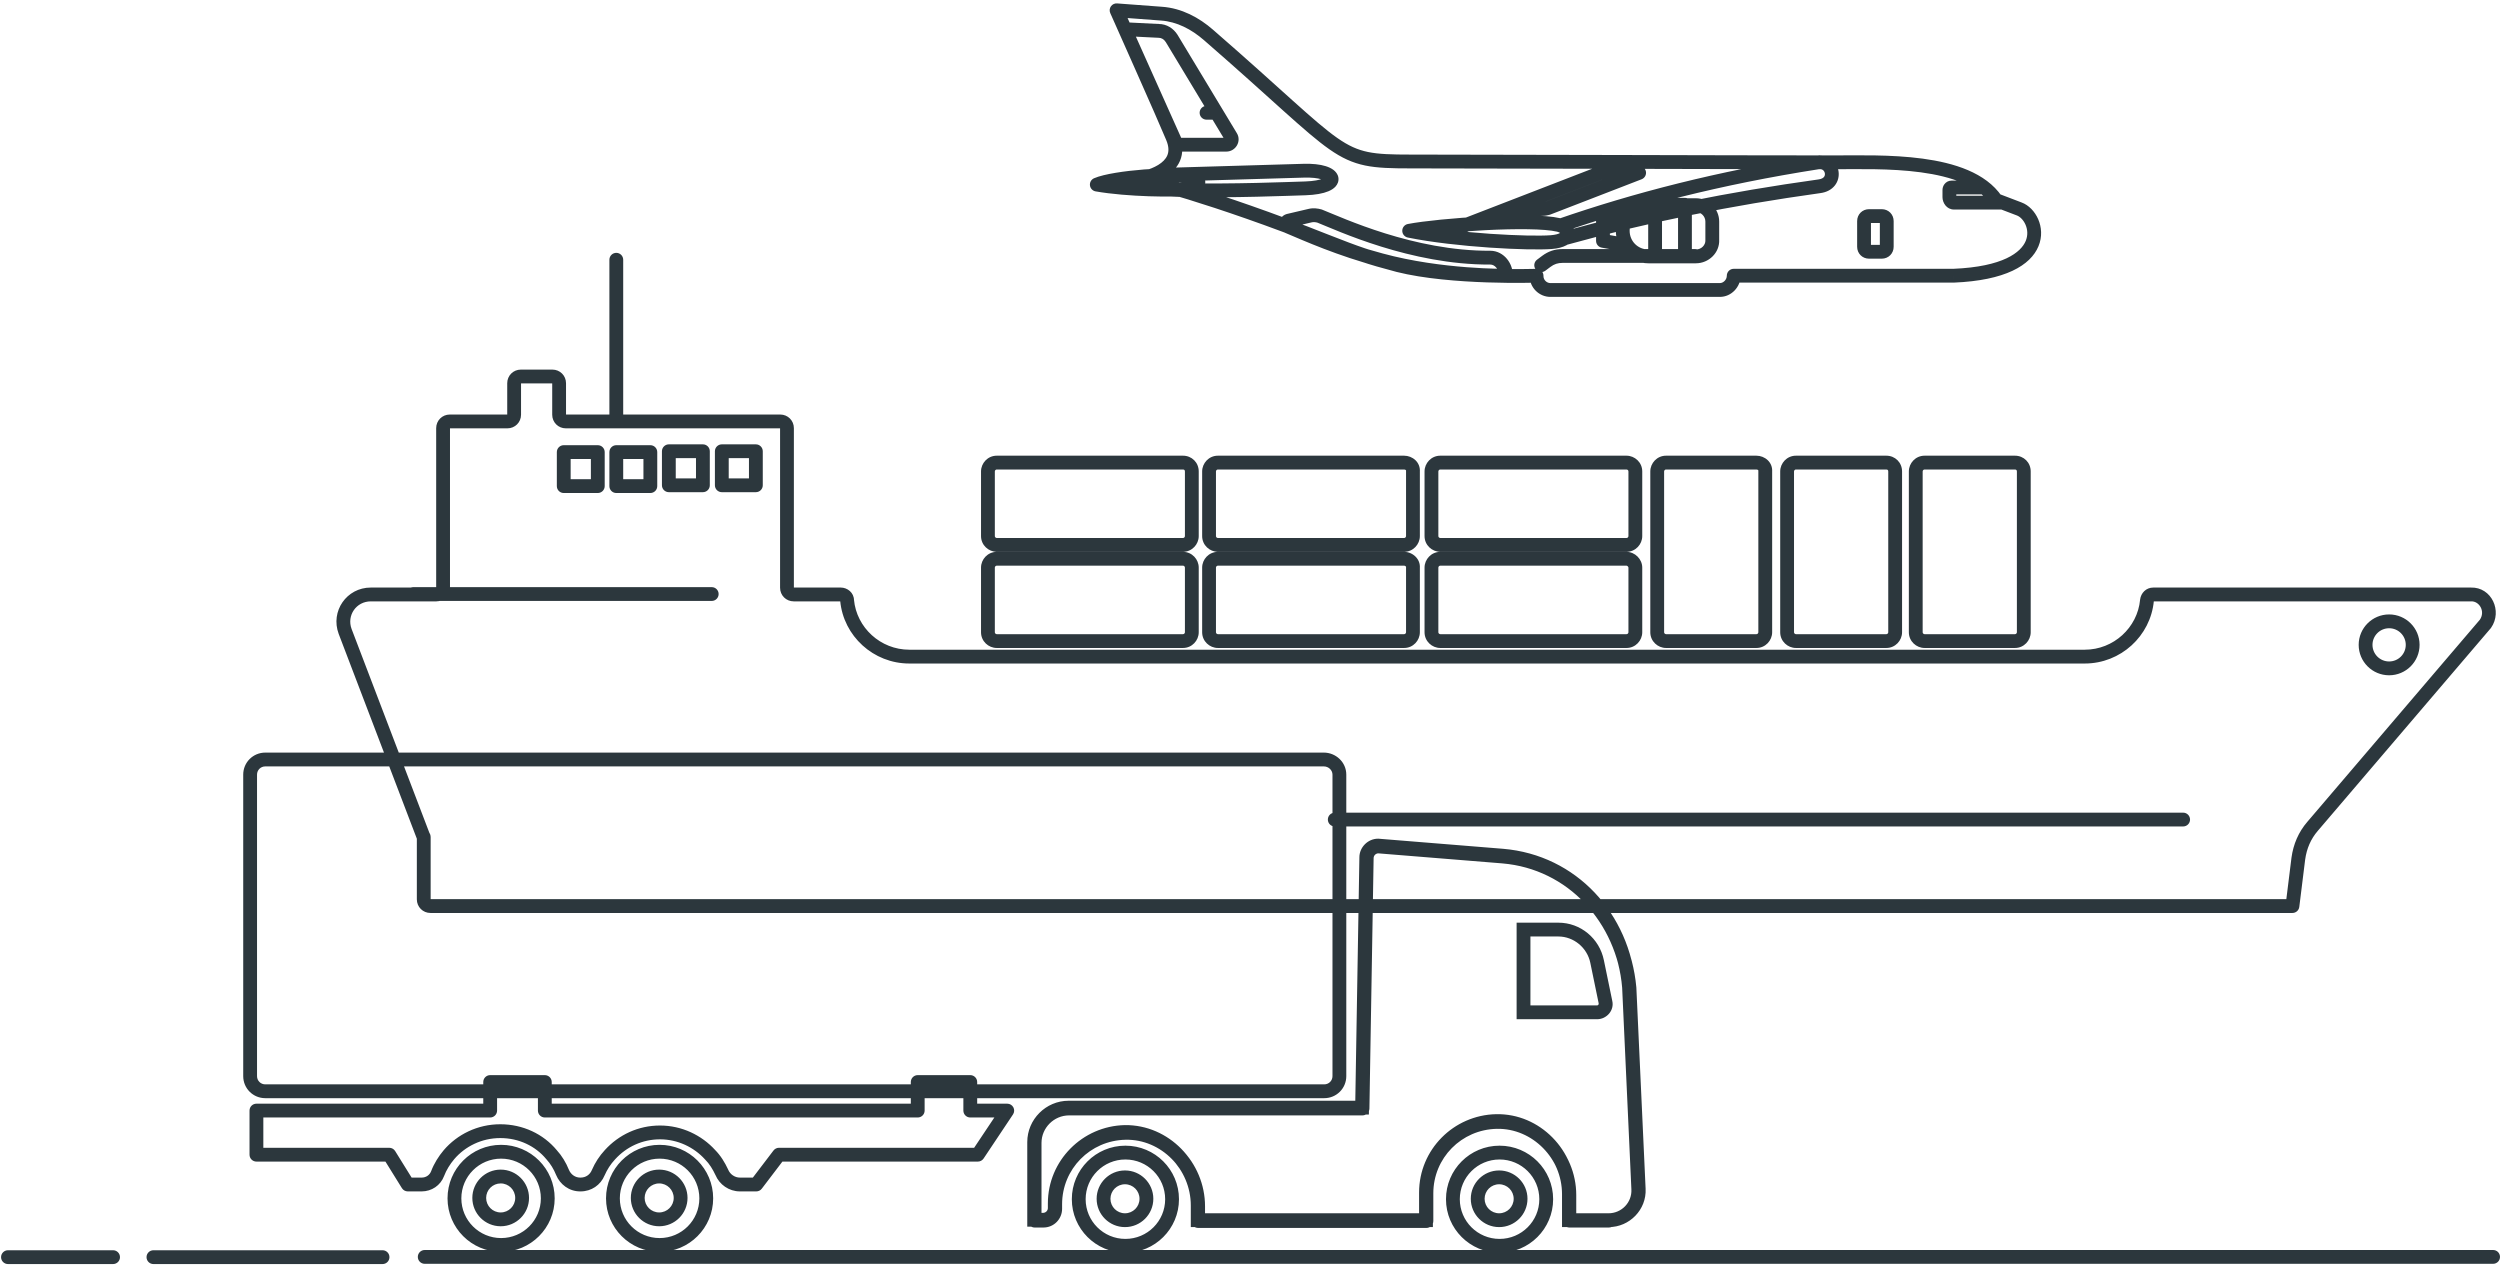 <svg width="724" height="367" viewBox="0 0 724 367" fill="none" xmlns="http://www.w3.org/2000/svg">
<path d="M722 366C723.105 366 724 365.105 724 364C724 362.895 723.105 362 722 362V366ZM123 362C121.895 362 121 362.895 121 364C121 365.105 121.895 366 123 366V362ZM110.786 366.071C111.891 366.071 112.786 365.175 112.786 364.071C112.786 362.966 111.891 362.071 110.786 362.071V366.071ZM44.434 362.071C43.329 362.071 42.434 362.966 42.434 364.071C42.434 365.175 43.329 366.071 44.434 366.071V362.071ZM565.76 79.847V81.847C565.788 81.847 565.816 81.846 565.843 81.845L565.76 79.847ZM502.086 79.847V77.847C500.981 77.847 500.086 78.742 500.086 79.847H502.086ZM444.986 79.847H446.986C446.986 79.304 446.766 78.785 446.376 78.408C445.985 78.031 445.459 77.829 444.917 77.848L444.986 79.847ZM404.931 76.806L404.421 78.74C404.428 78.742 404.435 78.744 404.443 78.746L404.931 76.806ZM384.112 69.874L383.373 71.732L383.383 71.736L384.112 69.874ZM330.177 51.752L329.877 49.775C328.93 49.919 328.218 50.714 328.179 51.671C328.14 52.628 328.785 53.478 329.717 53.699L330.177 51.752ZM339.552 39.712L337.701 40.47C337.705 40.48 337.709 40.489 337.713 40.498L339.552 39.712ZM323.359 2.983L323.508 0.989C322.806 0.936 322.128 1.257 321.723 1.833C321.318 2.409 321.246 3.155 321.533 3.798L323.359 2.983ZM336.386 3.956L336.238 5.951L336.244 5.951L336.386 3.956ZM350.022 10.159L348.706 11.665L348.71 11.668L350.022 10.159ZM578.057 57.955L576.404 59.081C576.634 59.419 576.962 59.678 577.344 59.824L578.057 57.955ZM584.753 60.509L584.04 62.378C584.048 62.381 584.056 62.384 584.064 62.387L584.753 60.509ZM464.222 69.752H462.222C462.222 70.72 462.915 71.549 463.867 71.72L464.222 69.752ZM464.222 63.306L463.898 61.333C462.932 61.491 462.222 62.327 462.222 63.306H464.222ZM495.876 69.509H493.876C493.876 69.541 493.877 69.573 493.879 69.604L495.876 69.509ZM479.318 59.293V57.293C478.214 57.293 477.318 58.188 477.318 59.293H479.318ZM487.963 59.293H489.963C489.963 58.188 489.067 57.293 487.963 57.293V59.293ZM487.963 74.13V76.13C489.067 76.13 489.963 75.235 489.963 74.13H487.963ZM479.318 74.13H477.318C477.318 75.235 478.214 76.13 479.318 76.13V74.13ZM379.363 62.455L379.821 64.402L379.835 64.399L379.848 64.395L379.363 62.455ZM382.164 62.577L382.899 60.717L382.807 60.68L382.713 60.653L382.164 62.577ZM431.594 74.617L431.594 72.617L431.583 72.617L431.594 74.617ZM436.098 79.846L436.124 81.846L438.006 81.822L438.096 79.942L436.098 79.846ZM399.939 75.347L400.465 73.417L400.451 73.413L399.939 75.347ZM373.033 65.617L372.139 67.406L372.196 67.435L372.255 67.46L373.033 65.617ZM373.154 63.914L372.697 61.967L372.651 61.978L372.605 61.991L373.154 63.914ZM445.126 75.205C444.242 75.868 444.062 77.121 444.725 78.005C445.387 78.889 446.64 79.069 447.524 78.407L445.126 75.205ZM447.786 75.711L446.587 74.111L446.587 74.111L447.786 75.711ZM490.885 76.13C491.99 76.13 492.885 75.235 492.885 74.13C492.885 73.026 491.99 72.13 490.885 72.13V76.13ZM448.272 60.266L448.757 62.206C448.837 62.186 448.917 62.161 448.994 62.131L448.272 60.266ZM474.692 50.05L475.413 51.915C476.311 51.568 476.835 50.63 476.658 49.683C476.481 48.736 475.655 48.05 474.692 48.05V50.05ZM526.922 53.942L526.658 51.959L526.646 51.961L526.922 53.942ZM526.435 47.009L526.174 45.026C525.13 45.164 524.371 46.088 524.439 47.14C524.508 48.191 525.381 49.009 526.435 49.009V47.009ZM526.557 47.009L526.865 48.985C527.897 48.825 528.632 47.896 528.551 46.855C528.47 45.813 527.602 45.009 526.557 45.009V47.009ZM329.568 51.752L329.338 49.766C328.633 49.848 328.024 50.297 327.738 50.947C327.452 51.597 327.532 52.349 327.948 52.924L329.568 51.752ZM340.039 50.536L339.98 48.537C339.923 48.539 339.865 48.543 339.808 48.55L340.039 50.536ZM377.415 49.442L377.474 51.441L377.487 51.441L377.415 49.442ZM378.024 54.55L378.08 56.549L378.092 56.549L378.024 54.55ZM341.987 55.036L341.927 57.035L341.937 57.036L341.987 55.036ZM331.151 53.942L329.53 55.113C329.781 55.461 330.137 55.718 330.545 55.848L331.151 53.942ZM408.096 66.833L407.719 64.869C406.781 65.049 406.101 65.867 406.096 66.822C406.09 67.777 406.761 68.603 407.697 68.793L408.096 66.833ZM451.316 65.131L450.86 67.078L450.862 67.078L451.316 65.131ZM449.247 70.117L449.4 72.111L449.403 72.111L449.247 70.117ZM317.637 53.455L316.85 51.617C316.036 51.965 315.548 52.806 315.65 53.685C315.752 54.565 316.419 55.272 317.291 55.425L317.637 53.455ZM345.274 51.144L344.845 53.098C344.851 53.099 344.856 53.1 344.862 53.102L345.274 51.144ZM344.056 54.671L343.816 52.686L343.808 52.687L344.056 54.671ZM539.828 64.036H537.828H539.828ZM325.794 8.456L325.894 6.459C325.199 6.424 324.536 6.753 324.143 7.327C323.75 7.901 323.684 8.638 323.969 9.273L325.794 8.456ZM340.769 41.901L338.944 42.719C339.266 43.438 339.981 43.901 340.769 43.901V41.901ZM356.475 39.591L354.762 40.624C354.768 40.633 354.773 40.642 354.779 40.651L356.475 39.591ZM339.308 11.132L341.021 10.099C341.012 10.085 341.004 10.071 340.995 10.057L339.308 11.132ZM335.534 8.943L335.434 10.94C335.467 10.942 335.501 10.943 335.534 10.943V8.943ZM351.726 34.658C352.831 34.658 353.726 33.763 353.726 32.658C353.726 31.554 352.831 30.658 351.726 30.658V34.658ZM349.413 30.658C348.309 30.658 347.413 31.554 347.413 32.658C347.413 33.763 348.309 34.658 349.413 34.658V30.658ZM32.746 366.071C33.85 366.071 34.746 365.175 34.746 364.071C34.746 362.966 33.85 362.071 32.746 362.071V366.071ZM2.309 362.071C1.204 362.071 0.309 362.966 0.309 364.071C0.309 365.175 1.204 366.071 2.309 366.071V362.071ZM386.547 235.344C385.442 235.344 384.547 236.239 384.547 237.344C384.547 238.448 385.442 239.344 386.547 239.344V235.344ZM632.235 239.344C633.34 239.344 634.235 238.448 634.235 237.344C634.235 236.239 633.34 235.344 632.235 235.344V239.344ZM719.771 180.669L721.293 181.967C721.334 181.919 721.373 181.869 721.409 181.817L719.771 180.669ZM669.733 239.29L671.246 240.598L671.254 240.588L669.733 239.29ZM665.593 248.654L663.612 248.381C663.611 248.39 663.61 248.399 663.609 248.408L665.593 248.654ZM663.889 262.397V264.397C664.898 264.397 665.749 263.645 665.874 262.643L663.889 262.397ZM122.595 242.208L120.727 242.921C121.022 243.696 121.766 244.208 122.595 244.208V242.208ZM99.95 182.858L98.076 183.556C98.078 183.561 98.08 183.566 98.082 183.571L99.95 182.858ZM245.318 173.858H243.318C243.318 173.92 243.321 173.982 243.326 174.044L245.318 173.858ZM621.764 173.858L619.779 173.61C619.777 173.631 619.774 173.651 619.773 173.672L621.764 173.858ZM715.632 172.156V174.156C715.651 174.156 715.671 174.155 715.691 174.155L715.632 172.156ZM409.191 164.372L407.199 164.191L407.191 164.281V164.372H409.191ZM409.191 136.521L407.198 136.355L407.191 136.438V136.521H409.191ZM511.216 136.521L509.223 136.355L509.216 136.438V136.521H511.216ZM209.037 130.683V128.683C207.933 128.683 207.037 129.579 207.037 130.683H209.037ZM218.899 130.683H220.899C220.899 129.579 220.003 128.683 218.899 128.683V130.683ZM218.899 140.535V142.535C220.003 142.535 220.899 141.639 220.899 140.535H218.899ZM209.037 140.535H207.037C207.037 141.639 207.933 142.535 209.037 142.535V140.535ZM193.697 130.683V128.683C192.593 128.683 191.697 129.579 191.697 130.683H193.697ZM203.559 130.683H205.559C205.559 129.579 204.663 128.683 203.559 128.683V130.683ZM203.559 140.535V142.535C204.663 142.535 205.559 141.639 205.559 140.535H203.559ZM193.697 140.535H191.697C191.697 141.639 192.593 142.535 193.697 142.535V140.535ZM178.479 130.927V128.927C177.374 128.927 176.479 129.822 176.479 130.927H178.479ZM188.34 130.927H190.34C190.34 129.822 189.445 128.927 188.34 128.927V130.927ZM188.34 140.778V142.778C189.445 142.778 190.34 141.882 190.34 140.778H188.34ZM178.479 140.778H176.479C176.479 141.882 177.374 142.778 178.479 142.778V140.778ZM163.26 130.927V128.927C162.155 128.927 161.26 129.822 161.26 130.927H163.26ZM173.121 130.927H175.121C175.121 129.822 174.226 128.927 173.121 128.927V130.927ZM173.121 140.778V142.778C174.226 142.778 175.121 141.882 175.121 140.778H173.121ZM163.26 140.778H161.26C161.26 141.882 162.155 142.778 163.26 142.778V140.778ZM291.704 321.626L293.368 322.736C293.778 322.122 293.816 321.333 293.468 320.683C293.12 320.032 292.442 319.626 291.704 319.626V321.626ZM283.182 334.396V336.396C283.85 336.396 284.475 336.062 284.846 335.506L283.182 334.396ZM225.595 334.396V332.396C224.971 332.396 224.382 332.688 224.004 333.184L225.595 334.396ZM219.021 343.031V345.031C219.645 345.031 220.234 344.739 220.612 344.242L219.021 343.031ZM209.037 339.504L210.886 338.742C210.875 338.713 210.862 338.685 210.849 338.657L209.037 339.504ZM205.628 334.396L204.147 335.74C204.169 335.764 204.192 335.788 204.215 335.811L205.628 334.396ZM176.652 334.396L178.121 335.753C178.124 335.75 178.128 335.746 178.131 335.742L176.652 334.396ZM173.243 339.626L171.411 338.823C171.405 338.836 171.4 338.85 171.394 338.863L173.243 339.626ZM162.895 339.504L161.038 340.247C161.04 340.254 161.043 340.26 161.046 340.266L162.895 339.504ZM159.729 334.396L158.19 335.673C158.211 335.698 158.233 335.724 158.256 335.748L159.729 334.396ZM130.022 334.396L128.501 333.097L128.496 333.103L130.022 334.396ZM118.091 343.031L116.392 344.085C116.756 344.673 117.399 345.031 118.091 345.031V343.031ZM112.734 334.396L114.434 333.342C114.069 332.754 113.426 332.396 112.734 332.396V334.396ZM74.262 334.396H72.262C72.262 335.5 73.157 336.396 74.262 336.396V334.396ZM74.262 321.626V319.626C73.157 319.626 72.262 320.521 72.262 321.626H74.262ZM141.954 321.626V323.626C143.058 323.626 143.954 322.73 143.954 321.626H141.954ZM141.954 313.356V311.356C140.849 311.356 139.954 312.251 139.954 313.356H141.954ZM157.781 313.356H159.781C159.781 312.251 158.886 311.356 157.781 311.356V313.356ZM157.781 321.626H155.781C155.781 322.73 156.677 323.626 157.781 323.626V321.626ZM265.772 321.626V323.626C266.877 323.626 267.772 322.73 267.772 321.626H265.772ZM265.772 313.356V311.356C264.667 311.356 263.772 312.251 263.772 313.356H265.772ZM280.991 313.356H282.991C282.991 312.251 282.095 311.356 280.991 311.356V313.356ZM280.991 321.626H278.991C278.991 322.73 279.886 323.626 280.991 323.626V321.626ZM474.449 344.368L472.451 344.46L472.451 344.468L474.449 344.368ZM454.36 353.368H452.36V355.368H454.36V353.368ZM433.298 324.666L433.256 322.667L433.254 322.667L433.298 324.666ZM412.966 353.368V355.368H414.966V353.368H412.966ZM346.856 353.368H344.856V355.368H346.856V353.368ZM325.794 327.828L325.773 325.828L325.762 325.828L325.75 325.829L325.794 327.828ZM299.496 353.247H297.496V355.247H299.496V353.247ZM394.46 320.774V322.774H396.427L396.46 320.808L394.46 320.774ZM395.677 248.289L397.677 248.323L397.677 248.306V248.289H395.677ZM399.086 244.884L399.248 242.89L399.167 242.884H399.086V244.884ZM435.124 247.803L435.292 245.81L435.285 245.809L435.124 247.803ZM471.77 285.87L473.768 285.778L473.766 285.74L473.763 285.701L471.77 285.87ZM462.517 278.451L460.558 278.852L460.558 278.855L462.517 278.451ZM441.211 269.208V267.208H439.211V269.208H441.211ZM441.211 293.167H439.211V295.167H441.211V293.167ZM465.927 353.369V351.369C464.822 351.369 463.927 352.265 463.927 353.369H465.927ZM474.571 344.369L472.573 344.461L472.573 344.469L474.571 344.369ZM471.892 286.114L473.89 286.022C473.889 285.992 473.887 285.962 473.884 285.932L471.892 286.114ZM435.246 248.047L435.415 246.054L435.407 246.053L435.246 248.047ZM399.208 245.128L399.37 243.134C399.316 243.13 399.262 243.128 399.208 243.128V245.128ZM395.799 248.533L397.799 248.567C397.799 248.556 397.799 248.544 397.799 248.533H395.799ZM394.582 321.018V323.018C395.673 323.018 396.563 322.143 396.582 321.052L394.582 321.018ZM299.618 353.491H297.618C297.618 354.595 298.514 355.491 299.618 355.491V353.491ZM325.916 328.072L325.874 326.073L325.873 326.073L325.916 328.072ZM346.978 353.612H344.978C344.978 354.717 345.874 355.612 346.978 355.612V353.612ZM413.088 353.612V355.612C414.192 355.612 415.088 354.717 415.088 353.612H413.088ZM433.42 324.91L433.378 322.911L433.377 322.911L433.42 324.91ZM454.482 353.491H452.482C452.482 354.595 453.378 355.491 454.482 355.491V353.491ZM465.927 353.491V355.491C467.031 355.491 467.927 354.595 467.927 353.491H465.927ZM119.674 170.034C118.569 170.034 117.674 170.929 117.674 172.034C117.674 173.139 118.569 174.034 119.674 174.034V170.034ZM206.115 174.034C207.22 174.034 208.115 173.139 208.115 172.034C208.115 170.929 207.22 170.034 206.115 170.034V174.034ZM180.479 75.225C180.479 74.12 179.583 73.225 178.479 73.225C177.374 73.225 176.479 74.12 176.479 75.225H180.479ZM176.479 121.44C176.479 122.545 177.374 123.44 178.479 123.44C179.583 123.44 180.479 122.545 180.479 121.44H176.479ZM722 362H123V366H722V362ZM110.786 362.071H44.434V366.071H110.786V362.071ZM421.844 68.334L472.492 48.753L471.049 45.022L420.402 64.603L421.844 68.334ZM565.76 77.847H502.086V81.847H565.76V77.847ZM500.086 79.847C500.086 81.007 499.081 81.982 498.068 81.982V85.982C501.439 85.982 504.086 83.065 504.086 79.847H500.086ZM498.068 81.982H449.004V85.982H498.068V81.982ZM449.004 81.982C447.915 81.982 446.986 81.051 446.986 79.968H442.986C442.986 83.264 445.71 85.982 449.004 85.982V81.982ZM446.986 79.968V79.847H442.986V79.968H446.986ZM444.986 79.847C444.917 77.848 444.917 77.848 444.917 77.848C444.917 77.848 444.917 77.848 444.916 77.848C444.916 77.848 444.915 77.848 444.914 77.848C444.911 77.848 444.907 77.848 444.902 77.848C444.891 77.849 444.874 77.849 444.852 77.85C444.807 77.851 444.739 77.853 444.649 77.856C444.469 77.861 444.201 77.868 443.855 77.876C443.161 77.891 442.15 77.909 440.887 77.919C438.36 77.938 434.831 77.923 430.824 77.787C422.772 77.514 412.934 76.758 405.419 74.867L404.443 78.746C412.39 80.746 422.58 81.51 430.689 81.785C434.763 81.923 438.349 81.938 440.917 81.919C442.201 81.909 443.232 81.891 443.944 81.875C444.3 81.867 444.576 81.86 444.764 81.854C444.858 81.852 444.93 81.849 444.978 81.848C445.003 81.847 445.022 81.847 445.035 81.846C445.041 81.846 445.046 81.846 445.049 81.846C445.051 81.846 445.052 81.846 445.053 81.845C445.054 81.845 445.054 81.845 445.055 81.845C445.055 81.845 445.055 81.845 444.986 79.847ZM405.441 74.872C396.771 72.587 393.803 71.52 384.841 68.011L383.383 71.736C392.44 75.282 395.559 76.404 404.421 78.74L405.441 74.872ZM384.85 68.015C368.118 61.366 354.584 56.818 345.225 53.931C340.545 52.487 336.908 51.458 334.436 50.789C333.2 50.455 332.256 50.21 331.617 50.049C331.298 49.968 331.056 49.908 330.892 49.868C330.81 49.848 330.748 49.833 330.705 49.822C330.684 49.817 330.668 49.813 330.656 49.811C330.651 49.809 330.646 49.808 330.643 49.807C330.642 49.807 330.64 49.807 330.639 49.807C330.639 49.806 330.638 49.806 330.638 49.806C330.638 49.806 330.637 49.806 330.177 51.752C329.717 53.699 329.717 53.699 329.717 53.699C329.717 53.699 329.717 53.699 329.717 53.699C329.717 53.699 329.718 53.699 329.719 53.699C329.721 53.7 329.724 53.7 329.728 53.702C329.737 53.704 329.751 53.707 329.77 53.711C329.807 53.72 329.864 53.734 329.941 53.753C330.095 53.791 330.327 53.848 330.636 53.926C331.253 54.083 332.177 54.322 333.391 54.65C335.82 55.308 339.412 56.324 344.045 57.753C353.313 60.612 366.747 65.125 383.373 71.732L384.85 68.015ZM330.177 51.752C330.477 53.73 330.478 53.73 330.479 53.73C330.479 53.73 330.48 53.73 330.481 53.729C330.482 53.729 330.484 53.729 330.486 53.729C330.489 53.728 330.494 53.727 330.499 53.727C330.51 53.725 330.523 53.723 330.54 53.72C330.574 53.714 330.621 53.706 330.68 53.696C330.796 53.675 330.96 53.644 331.163 53.602C331.568 53.518 332.134 53.386 332.796 53.195C334.104 52.818 335.861 52.187 337.508 51.177C339.145 50.173 340.824 48.702 341.725 46.584C342.654 44.4 342.63 41.827 341.391 38.926L337.713 40.498C338.604 42.584 338.474 44.009 338.044 45.018C337.587 46.093 336.656 47.007 335.417 47.767C334.188 48.521 332.802 49.03 331.687 49.352C331.137 49.511 330.671 49.619 330.347 49.686C330.185 49.72 330.06 49.743 329.979 49.758C329.939 49.765 329.909 49.77 329.892 49.773C329.883 49.774 329.878 49.775 329.875 49.775C329.874 49.776 329.874 49.776 329.874 49.776C329.874 49.776 329.875 49.776 329.875 49.776C329.875 49.775 329.876 49.775 329.876 49.775C329.877 49.775 329.877 49.775 330.177 51.752ZM341.403 38.954C340.293 36.245 336.229 27.026 332.462 18.53C330.575 14.273 328.756 10.182 327.408 7.156C326.735 5.643 326.179 4.396 325.792 3.528C325.598 3.093 325.447 2.753 325.344 2.522C325.292 2.407 325.253 2.318 325.226 2.259C325.213 2.229 325.203 2.206 325.196 2.191C325.193 2.183 325.19 2.178 325.188 2.174C325.188 2.172 325.187 2.171 325.186 2.17C325.186 2.169 325.186 2.169 325.186 2.169C325.186 2.168 325.186 2.168 323.359 2.983C321.533 3.798 321.533 3.798 321.533 3.798C321.533 3.799 321.533 3.799 321.534 3.8C321.534 3.8 321.535 3.802 321.535 3.804C321.537 3.808 321.54 3.813 321.543 3.821C321.55 3.836 321.56 3.858 321.573 3.888C321.6 3.948 321.639 4.036 321.691 4.152C321.794 4.383 321.945 4.722 322.139 5.156C322.526 6.024 323.081 7.271 323.754 8.783C325.101 11.808 326.919 15.896 328.805 20.151C332.587 28.682 336.619 37.828 337.701 40.47L341.403 38.954ZM323.21 4.978L336.238 5.951L336.535 1.962L323.508 0.989L323.21 4.978ZM336.244 5.951C340.801 6.276 345.032 8.453 348.706 11.665L351.339 8.653C347.221 5.054 342.199 2.366 336.529 1.961L336.244 5.951ZM348.71 11.668C358.769 20.411 366.072 27.061 371.737 32.144C377.374 37.201 381.456 40.768 384.991 43.237C388.583 45.746 391.673 47.169 395.346 47.93C398.934 48.673 403.007 48.766 408.462 48.766V44.766C402.959 44.766 399.285 44.661 396.158 44.013C393.116 43.383 390.522 42.222 387.281 39.958C383.982 37.653 380.082 34.257 374.408 29.167C368.763 24.102 361.425 17.419 351.334 8.649L348.71 11.668ZM408.462 48.766C422.398 48.766 445.345 48.827 468.676 48.888C492.005 48.949 515.719 49.009 531.184 49.009V45.009C515.725 45.009 492.018 44.949 468.687 44.888C445.358 44.827 422.405 44.766 408.462 44.766V48.766ZM531.184 49.009C537.973 49.009 547.433 48.711 556.27 49.904C565.222 51.112 572.788 53.769 576.404 59.081L579.71 56.83C575.047 49.98 565.873 47.163 556.806 45.94C547.625 44.7 537.788 45.009 531.184 45.009V49.009ZM577.344 59.824L584.04 62.378L585.466 58.64L578.77 56.086L577.344 59.824ZM584.064 62.387C584.938 62.707 585.972 63.65 586.594 65.08C587.195 66.463 587.331 68.131 586.649 69.777C585.3 73.035 580.181 77.247 565.678 77.848L565.843 81.845C580.681 81.23 588.042 76.867 590.345 71.308C591.489 68.546 591.244 65.744 590.263 63.486C589.302 61.276 587.551 59.405 585.442 58.632L584.064 62.387ZM580.005 56.685H565.882V60.685H580.005V56.685ZM565.882 56.685C566.212 56.685 566.405 56.85 566.468 56.924C566.53 56.998 566.543 57.061 566.543 57.104H562.543C562.543 58.726 563.741 60.685 565.882 60.685V56.685ZM566.543 57.104V55.036H562.543V57.104H566.543ZM566.543 55.036C566.543 55.274 566.47 55.53 566.288 55.763C566.09 56.018 565.697 56.306 565.152 56.306V52.306C564.242 52.306 563.544 52.777 563.132 53.306C562.737 53.813 562.543 54.433 562.543 55.036H566.543ZM565.152 56.306H574.405V52.306H565.152V56.306ZM472.003 69.122L464.576 67.784L463.867 71.72L471.294 73.058L472.003 69.122ZM466.222 69.752V63.306H462.222V69.752H466.222ZM464.545 65.28L471.971 64.064L471.325 60.116L463.898 61.333L464.545 65.28ZM491.128 72.252H477.37V76.252H491.128V72.252ZM477.37 72.252C474.334 72.252 471.944 69.862 471.944 66.833H467.944C467.944 72.075 472.128 76.252 477.37 76.252V72.252ZM471.944 66.833C471.944 63.805 474.334 61.415 477.37 61.415V57.415C472.128 57.415 467.944 61.592 467.944 66.833H471.944ZM477.37 61.415H491.128V57.415H477.37V61.415ZM491.128 61.415C492.671 61.415 493.876 62.677 493.876 64.158H497.876C497.876 60.531 494.942 57.415 491.128 57.415V61.415ZM493.876 64.158V69.509H497.876V64.158H493.876ZM493.879 69.604C493.941 70.925 492.76 72.252 491.128 72.252V76.252C494.853 76.252 498.055 73.201 497.874 69.414L493.879 69.604ZM479.318 61.293H487.963V57.293H479.318V61.293ZM485.963 59.293V74.13H489.963V59.293H485.963ZM487.963 72.13H479.318V76.13H487.963V72.13ZM481.318 74.13V59.293H477.318V74.13H481.318ZM379.848 64.395C380.366 64.266 380.962 64.313 381.615 64.5L382.713 60.653C381.661 60.353 380.309 60.157 378.879 60.514L379.848 64.395ZM381.428 64.436C387.129 66.691 408.484 76.741 431.604 76.617L431.583 72.617C409.413 72.736 388.886 63.084 382.899 60.717L381.428 64.436ZM431.594 76.617C432.225 76.617 432.847 76.926 433.347 77.538C433.858 78.165 434.137 78.993 434.1 79.751L438.096 79.942C438.182 78.146 437.547 76.359 436.445 75.009C435.332 73.645 433.64 72.617 431.594 72.617V76.617ZM436.098 79.846C436.072 77.847 436.072 77.847 436.073 77.847C436.072 77.847 436.073 77.847 436.072 77.847C436.072 77.847 436.072 77.847 436.071 77.847C436.069 77.847 436.067 77.847 436.063 77.847C436.055 77.847 436.043 77.847 436.026 77.847C435.993 77.847 435.942 77.848 435.875 77.848C435.739 77.849 435.535 77.849 435.268 77.848C434.734 77.845 433.947 77.836 432.947 77.811C430.946 77.76 428.094 77.644 424.702 77.381C417.906 76.854 409.003 75.743 400.465 73.417L399.413 77.276C408.285 79.693 417.462 80.832 424.393 81.369C427.865 81.638 430.788 81.758 432.846 81.81C433.876 81.836 434.69 81.845 435.249 81.848C435.529 81.849 435.745 81.849 435.892 81.848C435.966 81.848 436.023 81.847 436.061 81.847C436.081 81.847 436.096 81.847 436.106 81.846C436.112 81.846 436.116 81.846 436.119 81.846C436.12 81.846 436.121 81.846 436.122 81.846C436.123 81.846 436.123 81.846 436.123 81.846C436.124 81.846 436.124 81.846 436.098 79.846ZM400.451 73.413C388.681 70.294 379.32 66.098 373.81 63.774L372.255 67.46C377.702 69.757 387.334 74.075 399.427 77.28L400.451 73.413ZM373.926 63.828C374.313 64.021 374.515 64.421 374.498 64.807C374.489 65.008 374.422 65.236 374.265 65.443C374.1 65.659 373.887 65.785 373.703 65.838L372.605 61.991C371.296 62.365 370.552 63.482 370.502 64.633C370.455 65.719 371.022 66.848 372.139 67.406L373.926 63.828ZM373.612 65.861L379.821 64.402L378.906 60.508L372.697 61.967L373.612 65.861ZM447.524 78.407L448.985 77.312L446.587 74.111L445.126 75.205L447.524 78.407ZM448.985 77.312C450.1 76.477 451.14 76.13 452.534 76.13V72.13C450.276 72.13 448.394 72.757 446.587 74.111L448.985 77.312ZM452.534 76.13H490.885V72.13H452.534V76.13ZM436.828 62.509H446.812V58.509H436.828V62.509ZM446.812 62.509C447.587 62.509 448.317 62.316 448.757 62.206L447.788 58.325C447.254 58.459 447.01 58.509 446.812 58.509V62.509ZM448.994 62.131L475.413 51.915L473.971 48.184L447.551 58.401L448.994 62.131ZM474.692 48.05H463.734V52.05H474.692V48.05ZM453.556 70.95C477.567 64.287 501.099 59.56 527.198 55.922L526.646 51.961C500.394 55.62 476.687 60.38 452.486 67.095L453.556 70.95ZM527.186 55.924C528.984 55.685 530.436 54.907 531.383 53.698C532.317 52.504 532.629 51.052 532.451 49.71C532.093 47.017 529.696 44.563 526.174 45.026L526.696 48.992C527.328 48.909 527.722 49.081 527.968 49.282C528.242 49.506 528.434 49.852 528.485 50.237C528.535 50.613 528.444 50.963 528.233 51.232C528.034 51.486 527.599 51.834 526.658 51.959L527.186 55.924ZM526.435 49.009H526.557V45.009H526.435V49.009ZM526.249 45.033C497.276 49.552 472.932 55.905 451.028 63.484L452.336 67.264C474.017 59.762 498.129 53.467 526.865 48.985L526.249 45.033ZM329.799 53.739L340.269 52.523L339.808 48.55L329.338 49.766L329.799 53.739ZM340.097 52.535L377.474 51.441L377.357 47.443L339.98 48.537L340.097 52.535ZM377.487 51.441C379.899 51.354 381.65 51.598 382.751 51.943C383.305 52.117 383.613 52.291 383.752 52.396C383.905 52.512 383.713 52.429 383.649 52.074C383.617 51.89 383.635 51.708 383.686 51.558C383.734 51.418 383.795 51.349 383.799 51.343C383.803 51.339 383.767 51.38 383.657 51.451C383.549 51.521 383.389 51.608 383.165 51.702C382.229 52.095 380.545 52.464 377.957 52.551L378.092 56.549C380.921 56.453 383.148 56.047 384.712 55.391C385.488 55.065 386.232 54.624 386.78 54.011C387.361 53.362 387.778 52.438 387.587 51.37C387.409 50.377 386.774 49.667 386.167 49.207C385.545 48.736 384.776 48.386 383.947 48.126C382.281 47.604 380.046 47.347 377.344 47.443L377.487 51.441ZM377.969 52.55C373.54 52.673 356.699 53.4 342.036 53.037L341.937 57.036C356.738 57.402 373.742 56.669 378.08 56.549L377.969 52.55ZM342.046 53.037C338.029 52.917 335.397 52.649 333.795 52.418C332.995 52.303 332.454 52.197 332.128 52.126C331.966 52.09 331.857 52.062 331.797 52.046C331.767 52.038 331.749 52.033 331.743 52.031C331.739 52.03 331.739 52.03 331.741 52.031C331.743 52.031 331.745 52.032 331.747 52.032C331.748 52.033 331.75 52.033 331.752 52.034C331.752 52.034 331.753 52.034 331.754 52.035C331.755 52.035 331.755 52.035 331.755 52.035C331.756 52.035 331.757 52.036 331.151 53.942C330.545 55.848 330.546 55.848 330.547 55.848C330.547 55.848 330.548 55.849 330.548 55.849C330.549 55.849 330.551 55.849 330.552 55.85C330.554 55.85 330.556 55.851 330.559 55.852C330.564 55.854 330.57 55.855 330.577 55.857C330.59 55.861 330.605 55.866 330.624 55.871C330.661 55.882 330.708 55.895 330.767 55.911C330.886 55.943 331.05 55.984 331.266 56.031C331.697 56.127 332.336 56.249 333.225 56.377C335.002 56.633 337.787 56.912 341.927 57.035L342.046 53.037ZM332.772 52.77L331.189 50.581L327.948 52.924L329.53 55.113L332.772 52.77ZM408.472 68.797C412.778 67.973 421.525 67.096 430.218 66.657C434.55 66.438 438.829 66.329 442.494 66.387C446.207 66.446 449.139 66.675 450.86 67.078L451.772 63.183C449.598 62.674 446.29 62.447 442.557 62.388C438.777 62.328 434.404 62.44 430.016 62.662C421.269 63.104 412.301 63.991 407.719 64.869L408.472 68.797ZM450.862 67.078C451.498 67.227 451.844 67.464 451.982 67.604C452.112 67.736 451.965 67.659 452.012 67.4C452.056 67.16 452.178 67.259 451.739 67.5C451.301 67.741 450.472 68.015 449.09 68.123L449.403 72.111C451.126 71.976 452.565 71.611 453.667 71.005C454.769 70.398 455.705 69.441 455.947 68.121C456.192 66.783 455.626 65.604 454.832 64.797C454.045 63.998 452.961 63.46 451.77 63.183L450.862 67.078ZM449.093 68.123C442.964 68.594 422.087 67.637 408.494 64.873L407.697 68.793C421.619 71.624 442.868 72.613 449.4 72.111L449.093 68.123ZM318.424 55.294C319.467 54.847 321.32 54.391 323.737 53.99C326.108 53.596 328.876 53.279 331.657 53.062C334.436 52.845 337.201 52.73 339.564 52.736C341.973 52.742 343.821 52.873 344.845 53.098L345.702 49.191C344.23 48.868 342.015 48.742 339.573 48.736C337.085 48.73 334.212 48.851 331.345 49.074C328.479 49.298 325.593 49.627 323.083 50.044C320.62 50.452 318.363 50.969 316.85 51.617L318.424 55.294ZM344.862 53.102C345.123 53.157 345.209 53.245 345.194 53.23C345.174 53.21 345.012 53.014 345.053 52.669C345.096 52.316 345.3 52.226 345.173 52.309C345.03 52.402 344.633 52.587 343.816 52.686L344.297 56.657C345.488 56.513 346.537 56.196 347.36 55.658C348.2 55.11 348.891 54.26 349.025 53.146C349.299 50.859 347.277 49.522 345.685 49.187L344.862 53.102ZM343.808 52.687C342.027 52.909 337.809 53.006 332.831 52.84C327.883 52.674 322.356 52.253 317.982 51.485L317.291 55.425C321.927 56.239 327.662 56.669 332.697 56.837C337.703 57.005 342.189 56.92 344.304 56.656L343.808 52.687ZM541.289 64.577H544.942V60.577H541.289V64.577ZM544.942 64.577C544.879 64.577 544.723 64.547 544.578 64.402C544.433 64.257 544.403 64.1 544.403 64.036H548.403C548.403 62.078 546.896 60.577 544.942 60.577V64.577ZM544.403 64.036V71.455H548.403V64.036H544.403ZM544.403 71.455C544.403 71.391 544.433 71.234 544.578 71.089C544.723 70.944 544.879 70.914 544.942 70.914V74.914C546.896 74.914 548.403 73.413 548.403 71.455H544.403ZM544.942 70.914H541.289V74.914H544.942V70.914ZM541.289 70.914C541.352 70.914 541.508 70.944 541.652 71.089C541.797 71.234 541.828 71.391 541.828 71.455H537.828C537.828 73.413 539.334 74.914 541.289 74.914V70.914ZM541.828 71.455V64.036H537.828V71.455H541.828ZM541.828 64.036C541.828 64.1 541.797 64.257 541.652 64.402C541.508 64.547 541.352 64.577 541.289 64.577V60.577C539.334 60.577 537.828 62.078 537.828 64.036L541.828 64.036ZM323.969 9.273L338.944 42.719L342.594 41.084L327.619 7.639L323.969 9.273ZM340.769 43.901H355.135V39.901H340.769V43.901ZM355.135 43.901C357.868 43.901 359.642 40.882 358.17 38.53L354.779 40.651C354.648 40.441 354.692 40.227 354.75 40.124C354.814 40.011 354.96 39.901 355.135 39.901V43.901ZM358.187 38.558L341.021 10.099L337.595 12.165L354.762 40.624L358.187 38.558ZM340.995 10.057C339.834 8.235 337.902 6.943 335.534 6.943V10.943C336.331 10.943 337.078 11.353 337.621 12.206L340.995 10.057ZM335.634 6.945L325.894 6.459L325.694 10.454L335.434 10.94L335.634 6.945ZM351.726 30.658H349.413V34.658H351.726V30.658ZM32.746 362.071H2.309V366.071H32.746V362.071ZM386.547 239.344H632.235V235.344H386.547V239.344ZM718.25 179.371L668.212 237.991L671.254 240.588L721.293 181.967L718.25 179.371ZM668.22 237.981C665.631 240.976 664.147 244.507 663.612 248.381L667.575 248.928C668.014 245.748 669.208 242.955 671.246 240.598L668.22 237.981ZM663.609 248.408L661.904 262.151L665.874 262.643L667.578 248.9L663.609 248.408ZM663.889 260.397H124.665V264.397H663.889V260.397ZM124.665 260.397C124.652 260.397 124.654 260.395 124.664 260.399C124.673 260.403 124.684 260.41 124.694 260.42C124.704 260.43 124.711 260.441 124.715 260.45C124.719 260.461 124.717 260.463 124.717 260.451H120.717C120.717 262.652 122.467 264.397 124.665 264.397V260.397ZM124.717 260.451V242.573H120.717V260.451H124.717ZM124.717 242.573C124.717 242.553 124.724 242.258 124.663 241.953C124.634 241.809 124.555 241.463 124.31 241.109C124.012 240.679 123.429 240.208 122.595 240.208V244.208C122.259 244.208 121.92 244.119 121.618 243.941C121.329 243.77 121.139 243.556 121.022 243.387C120.811 243.083 120.754 242.805 120.741 242.738C120.71 242.585 120.717 242.472 120.717 242.573H124.717ZM124.464 241.495L101.819 182.145L98.082 183.571L120.727 242.921L124.464 241.495ZM101.824 182.16C100.361 178.231 103.178 174.156 107.377 174.156V170.156C100.375 170.156 95.644 177.026 98.076 183.556L101.824 182.16ZM107.377 174.156H126.37V170.156H107.377V174.156ZM126.37 174.156C128.568 174.156 130.317 172.411 130.317 170.21H126.317C126.317 170.222 126.316 170.219 126.32 170.209C126.324 170.199 126.331 170.188 126.341 170.178C126.351 170.168 126.362 170.162 126.371 170.158C126.381 170.154 126.382 170.156 126.37 170.156V174.156ZM130.317 170.21V123.994H126.317V170.21H130.317ZM130.317 123.994C130.317 123.982 130.319 123.985 130.315 123.995C130.311 124.005 130.304 124.016 130.294 124.026C130.284 124.036 130.273 124.043 130.264 124.046C130.254 124.051 130.253 124.048 130.265 124.048V120.048C128.067 120.048 126.317 121.793 126.317 123.994H130.317ZM130.265 124.048H146.945V120.048H130.265V124.048ZM146.945 124.048C149.143 124.048 150.893 122.304 150.893 120.103H146.893C146.893 120.114 146.891 120.112 146.895 120.102C146.9 120.092 146.906 120.081 146.916 120.071C146.926 120.061 146.937 120.054 146.946 120.051C146.956 120.046 146.958 120.048 146.945 120.048V124.048ZM150.893 120.103V110.981H146.893V120.103H150.893ZM150.893 110.981C150.893 110.969 150.895 110.971 150.89 110.982C150.886 110.992 150.879 111.003 150.87 111.013C150.86 111.023 150.849 111.029 150.84 111.033C150.83 111.037 150.828 111.035 150.841 111.035V107.035C148.643 107.035 146.893 108.78 146.893 110.981H150.893ZM150.841 111.035H159.972V107.035H150.841V111.035ZM159.972 111.035C159.985 111.035 159.983 111.037 159.973 111.033C159.964 111.029 159.953 111.023 159.944 111.013C159.934 111.003 159.927 110.992 159.923 110.982C159.918 110.971 159.92 110.969 159.92 110.981H163.92C163.92 108.78 162.17 107.035 159.972 107.035V111.035ZM159.92 110.981V120.103H163.92V110.981H159.92ZM159.92 120.103C159.92 122.304 161.67 124.048 163.868 124.048V120.048C163.855 120.048 163.857 120.046 163.867 120.051C163.876 120.054 163.887 120.061 163.897 120.071C163.907 120.081 163.914 120.092 163.918 120.102C163.922 120.112 163.92 120.115 163.92 120.103H159.92ZM163.868 124.048H225.96V120.048H163.868V124.048ZM225.96 124.048C225.973 124.048 225.971 124.051 225.961 124.046C225.952 124.043 225.941 124.036 225.931 124.026C225.921 124.016 225.914 124.005 225.91 123.995C225.906 123.985 225.908 123.982 225.908 123.994H229.908C229.908 121.793 228.158 120.048 225.96 120.048V124.048ZM225.908 123.994V170.21H229.908V123.994H225.908ZM225.908 170.21C225.908 172.411 227.657 174.156 229.856 174.156V170.156C229.843 170.156 229.844 170.154 229.854 170.158C229.864 170.162 229.874 170.168 229.884 170.178C229.894 170.188 229.901 170.199 229.905 170.209C229.91 170.219 229.908 170.222 229.908 170.21H225.908ZM229.856 174.156H243.492V170.156H229.856V174.156ZM243.492 174.156C243.483 174.156 243.46 174.154 243.425 174.123C243.405 174.105 243.378 174.073 243.355 174.023C243.33 173.97 243.318 173.912 243.318 173.858H247.318C247.318 171.604 245.384 170.156 243.492 170.156V174.156ZM243.326 174.044C244.275 184.197 252.932 192.155 263.336 192.155V188.155C254.991 188.155 248.065 181.763 247.309 173.672L243.326 174.044ZM263.336 192.155H603.745V188.155H263.336V192.155ZM603.745 192.155C614.149 192.155 622.807 184.197 623.755 174.044L619.773 173.672C619.017 181.763 612.09 188.155 603.745 188.155V192.155ZM623.748 174.107C623.756 174.048 623.773 174.056 623.736 174.091C623.718 174.108 623.692 174.127 623.659 174.14C623.625 174.153 623.599 174.156 623.59 174.156V170.156C621.478 170.156 620.009 171.771 619.779 173.61L623.748 174.107ZM623.59 174.156H715.632V170.156H623.59V174.156ZM715.691 174.155C717.985 174.087 719.863 177.053 718.133 179.521L721.409 181.817C724.793 176.988 721.558 169.981 715.573 170.156L715.691 174.155ZM691.891 195.561C696.759 195.561 700.709 191.618 700.709 186.75H696.709C696.709 189.405 694.554 191.561 691.891 191.561V195.561ZM700.709 186.75C700.709 181.882 696.759 177.939 691.891 177.939V181.939C694.554 181.939 696.709 184.095 696.709 186.75H700.709ZM691.891 177.939C687.023 177.939 683.073 181.882 683.073 186.75H687.073C687.073 184.095 689.228 181.939 691.891 181.939V177.939ZM683.073 186.75C683.073 191.618 687.023 195.561 691.891 195.561V191.561C689.228 191.561 687.073 189.405 687.073 186.75H683.073ZM406.634 159.818H352.7V163.818H406.634V159.818ZM352.7 159.818C350.075 159.818 348.143 161.99 348.143 164.372H352.143C352.143 164.248 352.197 164.102 352.31 163.985C352.415 163.877 352.545 163.818 352.7 163.818V159.818ZM348.143 164.372V183.101H352.143V164.372H348.143ZM348.143 183.101C348.143 185.729 350.32 187.655 352.7 187.655V183.655C352.574 183.655 352.427 183.601 352.309 183.488C352.201 183.383 352.143 183.254 352.143 183.101H348.143ZM352.7 187.655H406.634V183.655H352.7V187.655ZM406.634 187.655C409.259 187.655 411.191 185.483 411.191 183.101H407.191C407.191 183.225 407.138 183.371 407.024 183.488C406.92 183.596 406.789 183.655 406.634 183.655V187.655ZM411.191 183.101V164.372H407.191V183.101H411.191ZM411.183 164.553C411.427 161.867 409.086 159.818 406.634 159.818V163.818C406.809 163.818 406.977 163.893 407.093 164.008C407.148 164.063 407.177 164.113 407.189 164.146C407.201 164.175 407.2 164.188 407.199 164.191L411.183 164.553ZM342.595 131.967H288.66V135.967H342.595V131.967ZM288.66 131.967C286.035 131.967 284.104 134.139 284.104 136.521H288.104C288.104 136.397 288.157 136.251 288.27 136.134C288.375 136.026 288.506 135.967 288.66 135.967V131.967ZM284.104 136.521V155.25H288.104V136.521H284.104ZM284.104 155.25C284.104 157.878 286.281 159.804 288.66 159.804V155.804C288.534 155.804 288.387 155.75 288.27 155.637C288.162 155.532 288.104 155.403 288.104 155.25H284.104ZM288.66 159.804H342.595V155.804H288.66V159.804ZM342.595 159.804C345.22 159.804 347.152 157.633 347.152 155.25H343.152C343.152 155.374 343.098 155.52 342.985 155.638C342.88 155.745 342.749 155.804 342.595 155.804V159.804ZM347.152 155.25V136.521H343.152V155.25H347.152ZM347.152 136.521C347.152 133.955 345.158 131.967 342.595 131.967V135.967C342.812 135.967 342.938 136.042 343.008 136.112C343.077 136.181 343.152 136.306 343.152 136.521H347.152ZM406.634 131.967H352.7V135.967H406.634V131.967ZM352.7 131.967C350.075 131.967 348.143 134.139 348.143 136.521H352.143C352.143 136.397 352.197 136.251 352.31 136.134C352.415 136.026 352.545 135.967 352.7 135.967V131.967ZM348.143 136.521V155.25H352.143V136.521H348.143ZM348.143 155.25C348.143 157.878 350.32 159.804 352.7 159.804V155.804C352.574 155.804 352.427 155.75 352.309 155.637C352.201 155.532 352.143 155.403 352.143 155.25H348.143ZM352.7 159.804H406.634V155.804H352.7V159.804ZM406.634 159.804C409.259 159.804 411.191 157.633 411.191 155.25H407.191C407.191 155.374 407.138 155.52 407.024 155.638C406.92 155.745 406.789 155.804 406.634 155.804V159.804ZM411.191 155.25V136.521H407.191V155.25H411.191ZM411.184 136.687C411.422 133.838 409.029 131.967 406.634 131.967V135.967C406.87 135.967 407.034 136.055 407.116 136.135C407.155 136.172 407.175 136.206 407.185 136.232C407.194 136.255 407.203 136.292 407.198 136.355L411.184 136.687ZM342.595 159.818H288.66V163.818H342.595V159.818ZM288.66 159.818C286.035 159.818 284.104 161.99 284.104 164.372H288.104C288.104 164.248 288.157 164.102 288.27 163.985C288.375 163.877 288.506 163.818 288.66 163.818V159.818ZM284.104 164.372V183.101H288.104V164.372H284.104ZM284.104 183.101C284.104 185.729 286.281 187.655 288.66 187.655V183.655C288.534 183.655 288.387 183.601 288.27 183.488C288.162 183.383 288.104 183.254 288.104 183.101H284.104ZM288.66 187.655H342.595V183.655H288.66V187.655ZM342.595 187.655C345.22 187.655 347.152 185.483 347.152 183.101H343.152C343.152 183.225 343.098 183.371 342.985 183.488C342.88 183.596 342.749 183.655 342.595 183.655V187.655ZM347.152 183.101V164.372H343.152V183.101H347.152ZM347.152 164.372C347.152 161.99 345.22 159.818 342.595 159.818V163.818C342.75 163.818 342.88 163.877 342.985 163.985C343.098 164.102 343.152 164.248 343.152 164.372H347.152ZM583.535 131.967H557.359V135.967H583.535V131.967ZM557.359 131.967C554.734 131.967 552.802 134.139 552.802 136.521H556.802C556.802 136.397 556.856 136.251 556.969 136.134C557.074 136.026 557.204 135.967 557.359 135.967V131.967ZM552.802 136.521V183.101H556.802V136.521H552.802ZM552.802 183.101C552.802 185.729 554.98 187.655 557.359 187.655V183.655C557.233 183.655 557.086 183.601 556.969 183.488C556.861 183.383 556.802 183.254 556.802 183.101H552.802ZM557.359 187.655H583.535V183.655H557.359V187.655ZM583.535 187.655C586.16 187.655 588.092 185.483 588.092 183.101H584.092C584.092 183.225 584.038 183.371 583.925 183.488C583.82 183.596 583.69 183.655 583.535 183.655V187.655ZM588.092 183.101V136.521H584.092V183.101H588.092ZM588.092 136.521C588.092 133.955 586.098 131.967 583.535 131.967V135.967C583.753 135.967 583.878 136.042 583.948 136.112C584.017 136.181 584.092 136.306 584.092 136.521H588.092ZM546.28 131.967H520.104V135.967H546.28V131.967ZM520.104 131.967C517.479 131.967 515.547 134.139 515.547 136.521H519.547C519.547 136.397 519.601 136.251 519.714 136.134C519.819 136.026 519.949 135.967 520.104 135.967V131.967ZM515.547 136.521V183.101H519.547V136.521H515.547ZM515.547 183.101C515.547 185.729 517.725 187.655 520.104 187.655V183.655C519.978 183.655 519.831 183.601 519.714 183.488C519.606 183.383 519.547 183.254 519.547 183.101H515.547ZM520.104 187.655H546.28V183.655H520.104V187.655ZM546.28 187.655C548.905 187.655 550.837 185.483 550.837 183.101H546.837C546.837 183.225 546.783 183.371 546.67 183.488C546.565 183.596 546.435 183.655 546.28 183.655V187.655ZM550.837 183.101V136.521H546.837V183.101H550.837ZM550.837 136.521C550.837 133.955 548.844 131.967 546.28 131.967V135.967C546.498 135.967 546.623 136.042 546.693 136.112C546.762 136.181 546.837 136.306 546.837 136.521H550.837ZM508.66 131.967H482.484V135.967H508.66V131.967ZM482.484 131.967C479.859 131.967 477.927 134.139 477.927 136.521H481.927C481.927 136.397 481.981 136.251 482.094 136.134C482.198 136.026 482.329 135.967 482.484 135.967V131.967ZM477.927 136.521V183.101H481.927V136.521H477.927ZM477.927 183.101C477.927 185.729 480.104 187.655 482.484 187.655V183.655C482.358 183.655 482.211 183.601 482.093 183.488C481.985 183.383 481.927 183.254 481.927 183.101H477.927ZM482.484 187.655H508.66V183.655H482.484V187.655ZM508.66 187.655C511.285 187.655 513.216 185.483 513.216 183.101H509.216C509.216 183.225 509.163 183.371 509.049 183.488C508.945 183.596 508.814 183.655 508.66 183.655V187.655ZM513.216 183.101V136.521H509.216V183.101H513.216ZM513.209 136.687C513.447 133.838 511.054 131.967 508.66 131.967V135.967C508.895 135.967 509.059 136.055 509.141 136.135C509.181 136.172 509.2 136.206 509.21 136.232C509.219 136.255 509.229 136.292 509.223 136.355L513.209 136.687ZM471.039 131.967H417.105V135.967H471.039V131.967ZM417.105 131.967C414.48 131.967 412.548 134.139 412.548 136.521H416.548C416.548 136.397 416.602 136.251 416.715 136.134C416.819 136.026 416.95 135.967 417.105 135.967V131.967ZM412.548 136.521V155.25H416.548V136.521H412.548ZM412.548 155.25C412.548 157.878 414.725 159.804 417.105 159.804V155.804C416.979 155.804 416.832 155.75 416.714 155.637C416.606 155.532 416.548 155.403 416.548 155.25H412.548ZM417.105 159.804H471.039V155.804H417.105V159.804ZM471.039 159.804C473.664 159.804 475.596 157.633 475.596 155.25H471.596C471.596 155.374 471.543 155.52 471.429 155.638C471.325 155.745 471.194 155.804 471.039 155.804V159.804ZM475.596 155.25V136.521H471.596V155.25H475.596ZM475.596 136.521C475.596 133.894 473.419 131.967 471.039 131.967V135.967C471.165 135.967 471.313 136.021 471.43 136.135C471.538 136.239 471.596 136.369 471.596 136.521H475.596ZM471.039 159.818H417.105V163.818H471.039V159.818ZM417.105 159.818C414.48 159.818 412.548 161.99 412.548 164.372H416.548C416.548 164.248 416.602 164.102 416.715 163.985C416.819 163.877 416.95 163.818 417.105 163.818V159.818ZM412.548 164.372V183.101H416.548V164.372H412.548ZM412.548 183.101C412.548 185.729 414.725 187.655 417.105 187.655V183.655C416.979 183.655 416.832 183.601 416.714 183.488C416.606 183.383 416.548 183.254 416.548 183.101H412.548ZM417.105 187.655H471.039V183.655H417.105V187.655ZM471.039 187.655C473.664 187.655 475.596 185.483 475.596 183.101H471.596C471.596 183.225 471.543 183.371 471.429 183.488C471.325 183.596 471.194 183.655 471.039 183.655V187.655ZM475.596 183.101V164.372H471.596V183.101H475.596ZM475.596 164.372C475.596 161.927 473.481 159.818 471.039 159.818V163.818C471.103 163.818 471.253 163.854 471.407 164.008C471.561 164.162 471.596 164.31 471.596 164.372H475.596ZM209.037 132.683H218.899V128.683H209.037V132.683ZM216.899 130.683V140.535H220.899V130.683H216.899ZM218.899 138.535H209.037V142.535H218.899V138.535ZM211.037 140.535V130.683H207.037V140.535H211.037ZM193.697 132.683H203.559V128.683H193.697V132.683ZM201.559 130.683V140.535H205.559V130.683H201.559ZM203.559 138.535H193.697V142.535H203.559V138.535ZM195.697 140.535V130.683H191.697V140.535H195.697ZM178.479 132.927H188.34V128.927H178.479V132.927ZM186.34 130.927V140.778H190.34V130.927H186.34ZM188.34 138.778H178.479V142.778H188.34V138.778ZM180.479 140.778V130.927H176.479V140.778H180.479ZM163.26 132.927H173.121V128.927H163.26V132.927ZM171.121 130.927V140.778H175.121V130.927H171.121ZM173.121 138.778H163.26V142.778H173.121V138.778ZM165.26 140.778V130.927H161.26V140.778H165.26ZM290.041 320.516L281.518 333.286L284.846 335.506L293.368 322.736L290.041 320.516ZM283.182 332.396H225.595V336.396H283.182V332.396ZM224.004 333.184L217.429 341.819L220.612 344.242L227.186 335.607L224.004 333.184ZM219.021 341.031H214.272V345.031H219.021V341.031ZM214.272 341.031C212.798 341.031 211.441 340.087 210.886 338.742L207.188 340.266C208.338 343.056 211.12 345.031 214.272 345.031V341.031ZM210.849 338.657C209.943 336.717 208.728 334.666 207.042 332.981L204.215 335.811C205.45 337.045 206.427 338.642 207.225 340.35L210.849 338.657ZM207.11 333.052C203.222 328.767 197.459 325.95 191.14 325.95V329.95C196.266 329.95 200.973 332.242 204.147 335.74L207.11 333.052ZM191.14 325.95C184.829 325.95 179.186 328.64 175.173 333.05L178.131 335.742C181.423 332.125 186.007 329.95 191.14 329.95V325.95ZM175.183 333.039C173.565 334.789 172.349 336.681 171.411 338.823L175.075 340.428C175.842 338.678 176.817 337.165 178.121 335.753L175.183 333.039ZM171.394 338.863C170.849 340.186 169.628 341.031 168.13 341.031V345.031C171.258 345.031 173.933 343.2 175.092 340.388L171.394 338.863ZM168.13 341.031H168.008V345.031H168.13V341.031ZM168.008 341.031C166.583 341.031 165.318 340.136 164.744 338.742L161.046 340.266C162.175 343.007 164.806 345.031 168.008 345.031V341.031ZM164.751 338.76C163.942 336.739 162.724 334.702 161.203 333.044L158.256 335.748C159.413 337.009 160.386 338.62 161.038 340.247L164.751 338.76ZM161.268 333.119C157.348 328.392 151.421 325.585 144.876 325.585V329.585C150.262 329.585 155.049 331.886 158.19 335.673L161.268 333.119ZM144.876 325.585C138.305 325.585 132.399 328.532 128.502 333.097L131.543 335.695C134.707 331.989 139.515 329.585 144.876 329.585V325.585ZM128.496 333.103C127.036 334.828 125.688 336.969 124.863 339.166L128.608 340.572C129.244 338.877 130.331 337.126 131.549 335.689L128.496 333.103ZM124.863 339.166C124.436 340.302 123.377 341.031 122.109 341.031V345.031C124.98 345.031 127.573 343.327 128.608 340.572L124.863 339.166ZM122.109 341.031H118.091V345.031H122.109V341.031ZM119.791 341.977L114.434 333.342L111.035 335.45L116.392 344.085L119.791 341.977ZM112.734 332.396H74.262V336.396H112.734V332.396ZM76.262 334.396V321.626H72.262V334.396H76.262ZM74.262 323.626H141.954V319.626H74.262V323.626ZM143.954 321.626V313.356H139.954V321.626H143.954ZM141.954 315.356H157.781V311.356H141.954V315.356ZM155.781 313.356V321.626H159.781V313.356H155.781ZM157.781 323.626H265.772V319.626H157.781V323.626ZM267.772 321.626V313.356H263.772V321.626H267.772ZM265.772 315.356H280.991V311.356H265.772V315.356ZM278.991 313.356V321.626H282.991V313.356H278.991ZM280.991 323.626H291.704V319.626H280.991V323.626ZM472.451 344.468C472.637 348.184 469.659 351.368 465.804 351.368V355.368C471.933 355.368 476.747 350.283 476.446 344.268L472.451 344.468ZM465.804 351.368H454.36V355.368H465.804V351.368ZM456.36 353.368V345.828H452.36V353.368H456.36ZM456.36 345.828C456.36 333.222 446.01 322.398 433.256 322.667L433.34 326.666C443.717 326.447 452.36 335.326 452.36 345.828H456.36ZM433.254 322.667C420.985 322.933 410.966 332.924 410.966 345.341H414.966C414.966 335.138 423.208 326.886 433.341 326.666L433.254 322.667ZM410.966 345.341V353.368H414.966V345.341H410.966ZM412.966 351.368H346.856V355.368H412.966V351.368ZM348.856 353.368V349.112H344.856V353.368H348.856ZM348.856 349.112C348.856 336.501 338.506 325.694 325.773 325.828L325.815 329.828C336.213 329.719 344.856 338.615 344.856 349.112H348.856ZM325.75 325.829C313.482 326.095 303.462 336.086 303.462 348.504H307.462C307.462 338.3 315.704 330.048 325.837 329.828L325.75 325.829ZM303.462 348.504V349.841H307.462V348.504H303.462ZM303.462 349.841C303.462 350.634 302.823 351.247 302.053 351.247V355.247C304.935 355.247 307.462 352.94 307.462 349.841H303.462ZM302.053 351.247H299.496V355.247H302.053V351.247ZM301.496 353.247V330.747H297.496V353.247H301.496ZM301.496 330.747C301.496 326.381 305.103 322.774 309.479 322.774V318.774C302.898 318.774 297.496 324.168 297.496 330.747H301.496ZM396.46 320.808L397.677 248.323L393.678 248.256L392.46 320.741L396.46 320.808ZM397.677 248.289C397.677 247.571 398.363 246.884 399.086 246.884V242.884C396.158 242.884 393.677 245.358 393.677 248.289H397.677ZM398.925 246.877L434.962 249.796L435.285 245.809L399.248 242.89L398.925 246.877ZM434.956 249.796C454.101 251.409 468.147 266.725 469.777 286.038L473.763 285.701C471.985 264.637 456.567 247.602 435.292 245.81L434.956 249.796ZM469.772 285.961L472.451 344.46L476.447 344.277L473.768 285.778L469.772 285.961ZM462.517 295.167C465.434 295.167 467.355 292.498 466.925 289.919L462.979 290.577C463.003 290.717 462.963 290.875 462.863 290.999C462.773 291.11 462.661 291.167 462.517 291.167V295.167ZM466.911 289.844L464.476 278.046L460.558 278.855L462.993 290.652L466.911 289.844ZM464.477 278.05C463.193 271.783 457.639 267.208 451.316 267.208V271.208C455.708 271.208 459.65 274.416 460.558 278.852L464.477 278.05ZM451.316 267.208H441.211V271.208H451.316V267.208ZM439.211 269.208V293.167H443.211V269.208H439.211ZM441.211 295.167H462.517V291.167H441.211V295.167ZM463.012 290.733C463.022 290.771 463.027 290.857 462.929 290.973C462.831 291.092 462.682 291.167 462.517 291.167V295.167C465.259 295.167 467.607 292.619 466.892 289.762L463.012 290.733ZM451.316 271.208C455.817 271.208 459.647 274.403 460.558 278.852L464.477 278.05C463.196 271.796 457.773 267.208 451.316 267.208V271.208ZM465.927 355.369C471.914 355.369 476.87 350.302 476.568 344.269L472.573 344.469C472.758 348.166 469.678 351.369 465.927 351.369V355.369ZM476.569 344.277L473.89 286.022L469.894 286.205L472.573 344.461L476.569 344.277ZM473.884 285.932C471.98 265.01 456.576 247.848 435.415 246.054L435.077 250.04C454.092 251.651 468.152 267.083 469.9 286.295L473.884 285.932ZM435.407 246.053L399.37 243.134L399.047 247.121L435.084 250.04L435.407 246.053ZM399.208 243.128C396.326 243.128 393.799 245.435 393.799 248.533H397.799C397.799 247.74 398.438 247.128 399.208 247.128V243.128ZM393.8 248.5L392.582 320.985L396.582 321.052L397.799 248.567L393.8 248.5ZM309.602 319.018C303.02 319.018 297.618 324.412 297.618 330.991H301.618C301.618 326.625 305.225 323.018 309.602 323.018V319.018ZM297.618 330.991V353.491H301.618V330.991H297.618ZM299.618 355.491H302.175V351.491H299.618V355.491ZM302.175 355.491C305.272 355.491 307.584 352.969 307.584 350.085H303.584C303.584 350.85 302.974 351.491 302.175 351.491V355.491ZM307.584 350.085V348.748H303.584V350.085H307.584ZM307.584 348.748C307.584 338.536 315.712 330.292 325.959 330.072L325.873 326.073C313.474 326.339 303.584 336.338 303.584 348.748H307.584ZM325.958 330.072C336.328 329.854 344.978 338.725 344.978 349.356H348.978C348.978 336.636 338.636 325.804 325.874 326.073L325.958 330.072ZM344.978 349.356V353.612H348.978V349.356H344.978ZM346.978 355.612H413.088V351.612H346.978V355.612ZM415.088 353.612V345.585H411.088V353.612H415.088ZM415.088 345.585C415.088 335.374 423.216 327.13 433.463 326.91L433.377 322.911C420.978 323.177 411.088 333.176 411.088 345.585H415.088ZM433.462 326.91C443.839 326.691 452.482 335.57 452.482 346.072H456.482C456.482 333.466 446.132 322.642 433.378 322.911L433.462 326.91ZM452.482 346.072V353.491H456.482V346.072H452.482ZM454.482 355.491H465.927V351.491H454.482V355.491ZM467.927 353.491V353.369H463.927V353.491H467.927ZM337.43 347.287C337.43 353.637 332.276 358.787 325.915 358.787V362.787C334.482 362.787 341.43 355.85 341.43 347.287H337.43ZM325.915 358.787C319.554 358.787 314.401 353.637 314.401 347.287H310.401C310.401 355.85 317.349 362.787 325.915 362.787V358.787ZM314.401 347.287C314.401 340.938 319.554 335.788 325.915 335.788V331.788C317.349 331.788 310.401 338.725 310.401 347.287H314.401ZM325.915 335.788C332.276 335.788 337.43 340.938 337.43 347.287H341.43C341.43 338.725 334.482 331.788 325.915 331.788V335.788ZM330.003 347.166C330.003 349.485 328.121 351.369 325.794 351.369V355.369C330.326 355.369 334.003 351.698 334.003 347.166H330.003ZM325.794 351.369C323.467 351.369 321.585 349.485 321.585 347.166H317.585C317.585 351.698 321.262 355.369 325.794 355.369V351.369ZM321.585 347.166C321.585 344.847 323.467 342.963 325.794 342.963V338.963C321.262 338.963 317.585 342.634 317.585 347.166H321.585ZM325.794 342.963C328.121 342.963 330.003 344.847 330.003 347.166H334.003C334.003 342.634 330.326 338.963 325.794 338.963V342.963ZM445.786 347.287C445.786 353.637 440.633 358.787 434.272 358.787V362.787C442.838 362.787 449.786 355.85 449.786 347.287H445.786ZM434.272 358.787C427.911 358.787 422.758 353.637 422.758 347.287H418.758C418.758 355.85 425.706 362.787 434.272 362.787V358.787ZM422.758 347.287C422.758 340.938 427.911 335.788 434.272 335.788V331.788C425.706 331.788 418.758 338.725 418.758 347.287H422.758ZM434.272 335.788C440.633 335.788 445.786 340.938 445.786 347.287H449.786C449.786 338.725 442.838 331.788 434.272 331.788V335.788ZM438.36 347.166C438.36 349.485 436.477 351.369 434.151 351.369V355.369C438.682 355.369 442.36 351.698 442.36 347.166H438.36ZM434.151 351.369C431.824 351.369 429.941 349.485 429.941 347.166H425.941C425.941 351.698 429.619 355.369 434.151 355.369V351.369ZM429.941 347.166C429.941 344.847 431.824 342.963 434.151 342.963V338.963C429.619 338.963 425.941 342.634 425.941 347.166H429.941ZM434.151 342.963C436.477 342.963 438.36 344.847 438.36 347.166H442.36C442.36 342.634 438.682 338.963 434.151 338.963V342.963ZM383.381 217.952H76.819V221.952H383.381V217.952ZM76.819 217.952C73.281 217.952 70.436 220.791 70.436 224.33H74.436C74.436 223.004 75.486 221.952 76.819 221.952V217.952ZM70.436 224.33V311.653H74.436V224.33H70.436ZM70.436 311.653C70.436 315.192 73.281 318.031 76.819 318.031V314.031C75.486 314.031 74.436 312.979 74.436 311.653H70.436ZM383.503 318.031C387.04 318.031 389.886 315.192 389.886 311.653H385.886C385.886 312.979 384.835 314.031 383.503 314.031V318.031ZM389.886 311.653V224.33H385.886V311.653H389.886ZM389.886 224.33C389.886 220.721 386.847 217.952 383.381 217.952V221.952C384.785 221.952 385.886 223.075 385.886 224.33H389.886ZM155.955 318.031H264.068V314.031H155.955V318.031ZM202.532 347.044C202.532 353.393 197.379 358.544 191.018 358.544V362.544C199.584 362.544 206.532 355.606 206.532 347.044H202.532ZM191.018 358.544C184.657 358.544 179.504 353.393 179.504 347.044H175.504C175.504 355.606 182.452 362.544 191.018 362.544V358.544ZM179.504 347.044C179.504 340.695 184.657 335.544 191.018 335.544V331.544C182.452 331.544 175.504 338.482 175.504 347.044H179.504ZM191.018 335.544C197.379 335.544 202.532 340.695 202.532 347.044H206.532C206.532 338.482 199.584 331.544 191.018 331.544V335.544ZM195.106 346.923C195.106 349.241 193.223 351.125 190.897 351.125V355.125C195.428 355.125 199.106 351.455 199.106 346.923H195.106ZM190.897 351.125C188.57 351.125 186.688 349.241 186.688 346.923H182.688C182.688 351.455 186.365 355.125 190.897 355.125V351.125ZM186.688 346.923C186.688 344.604 188.57 342.72 190.897 342.72V338.72C186.365 338.72 182.688 342.39 182.688 346.923H186.688ZM190.897 342.72C193.223 342.72 195.106 344.604 195.106 346.923H199.106C199.106 342.39 195.428 338.72 190.897 338.72V342.72ZM156.634 347.044C156.634 353.393 151.481 358.544 145.12 358.544V362.544C153.686 362.544 160.634 355.606 160.634 347.044H156.634ZM145.12 358.544C138.758 358.544 133.605 353.393 133.605 347.044H129.605C129.605 355.606 136.553 362.544 145.12 362.544V358.544ZM133.605 347.044C133.605 340.695 138.758 335.544 145.12 335.544V331.544C136.553 331.544 129.605 338.482 129.605 347.044H133.605ZM145.12 335.544C151.481 335.544 156.634 340.695 156.634 347.044H160.634C160.634 338.482 153.686 331.544 145.12 331.544V335.544ZM149.206 346.923C149.206 349.242 147.324 351.125 144.997 351.125V355.125C149.529 355.125 153.206 351.455 153.206 346.923H149.206ZM144.997 351.125C142.671 351.125 140.788 349.242 140.788 346.923H136.788C136.788 351.455 140.465 355.125 144.997 355.125V351.125ZM140.788 346.923C140.788 344.604 142.671 342.72 144.997 342.72V338.72C140.465 338.72 136.788 342.39 136.788 346.923H140.788ZM144.997 342.72C147.324 342.72 149.206 344.604 149.206 346.923H153.206C153.206 342.39 149.529 338.72 144.997 338.72V342.72ZM309.479 322.774H394.46V318.774H309.479V322.774ZM394.582 319.018H309.602V323.018H394.582V319.018ZM76.819 318.031H383.503V314.031H76.819V318.031ZM119.674 174.034H206.115V170.034H119.674V174.034ZM176.479 75.225V121.44H180.479V75.225H176.479Z" fill="#2C373D"/>
</svg>
